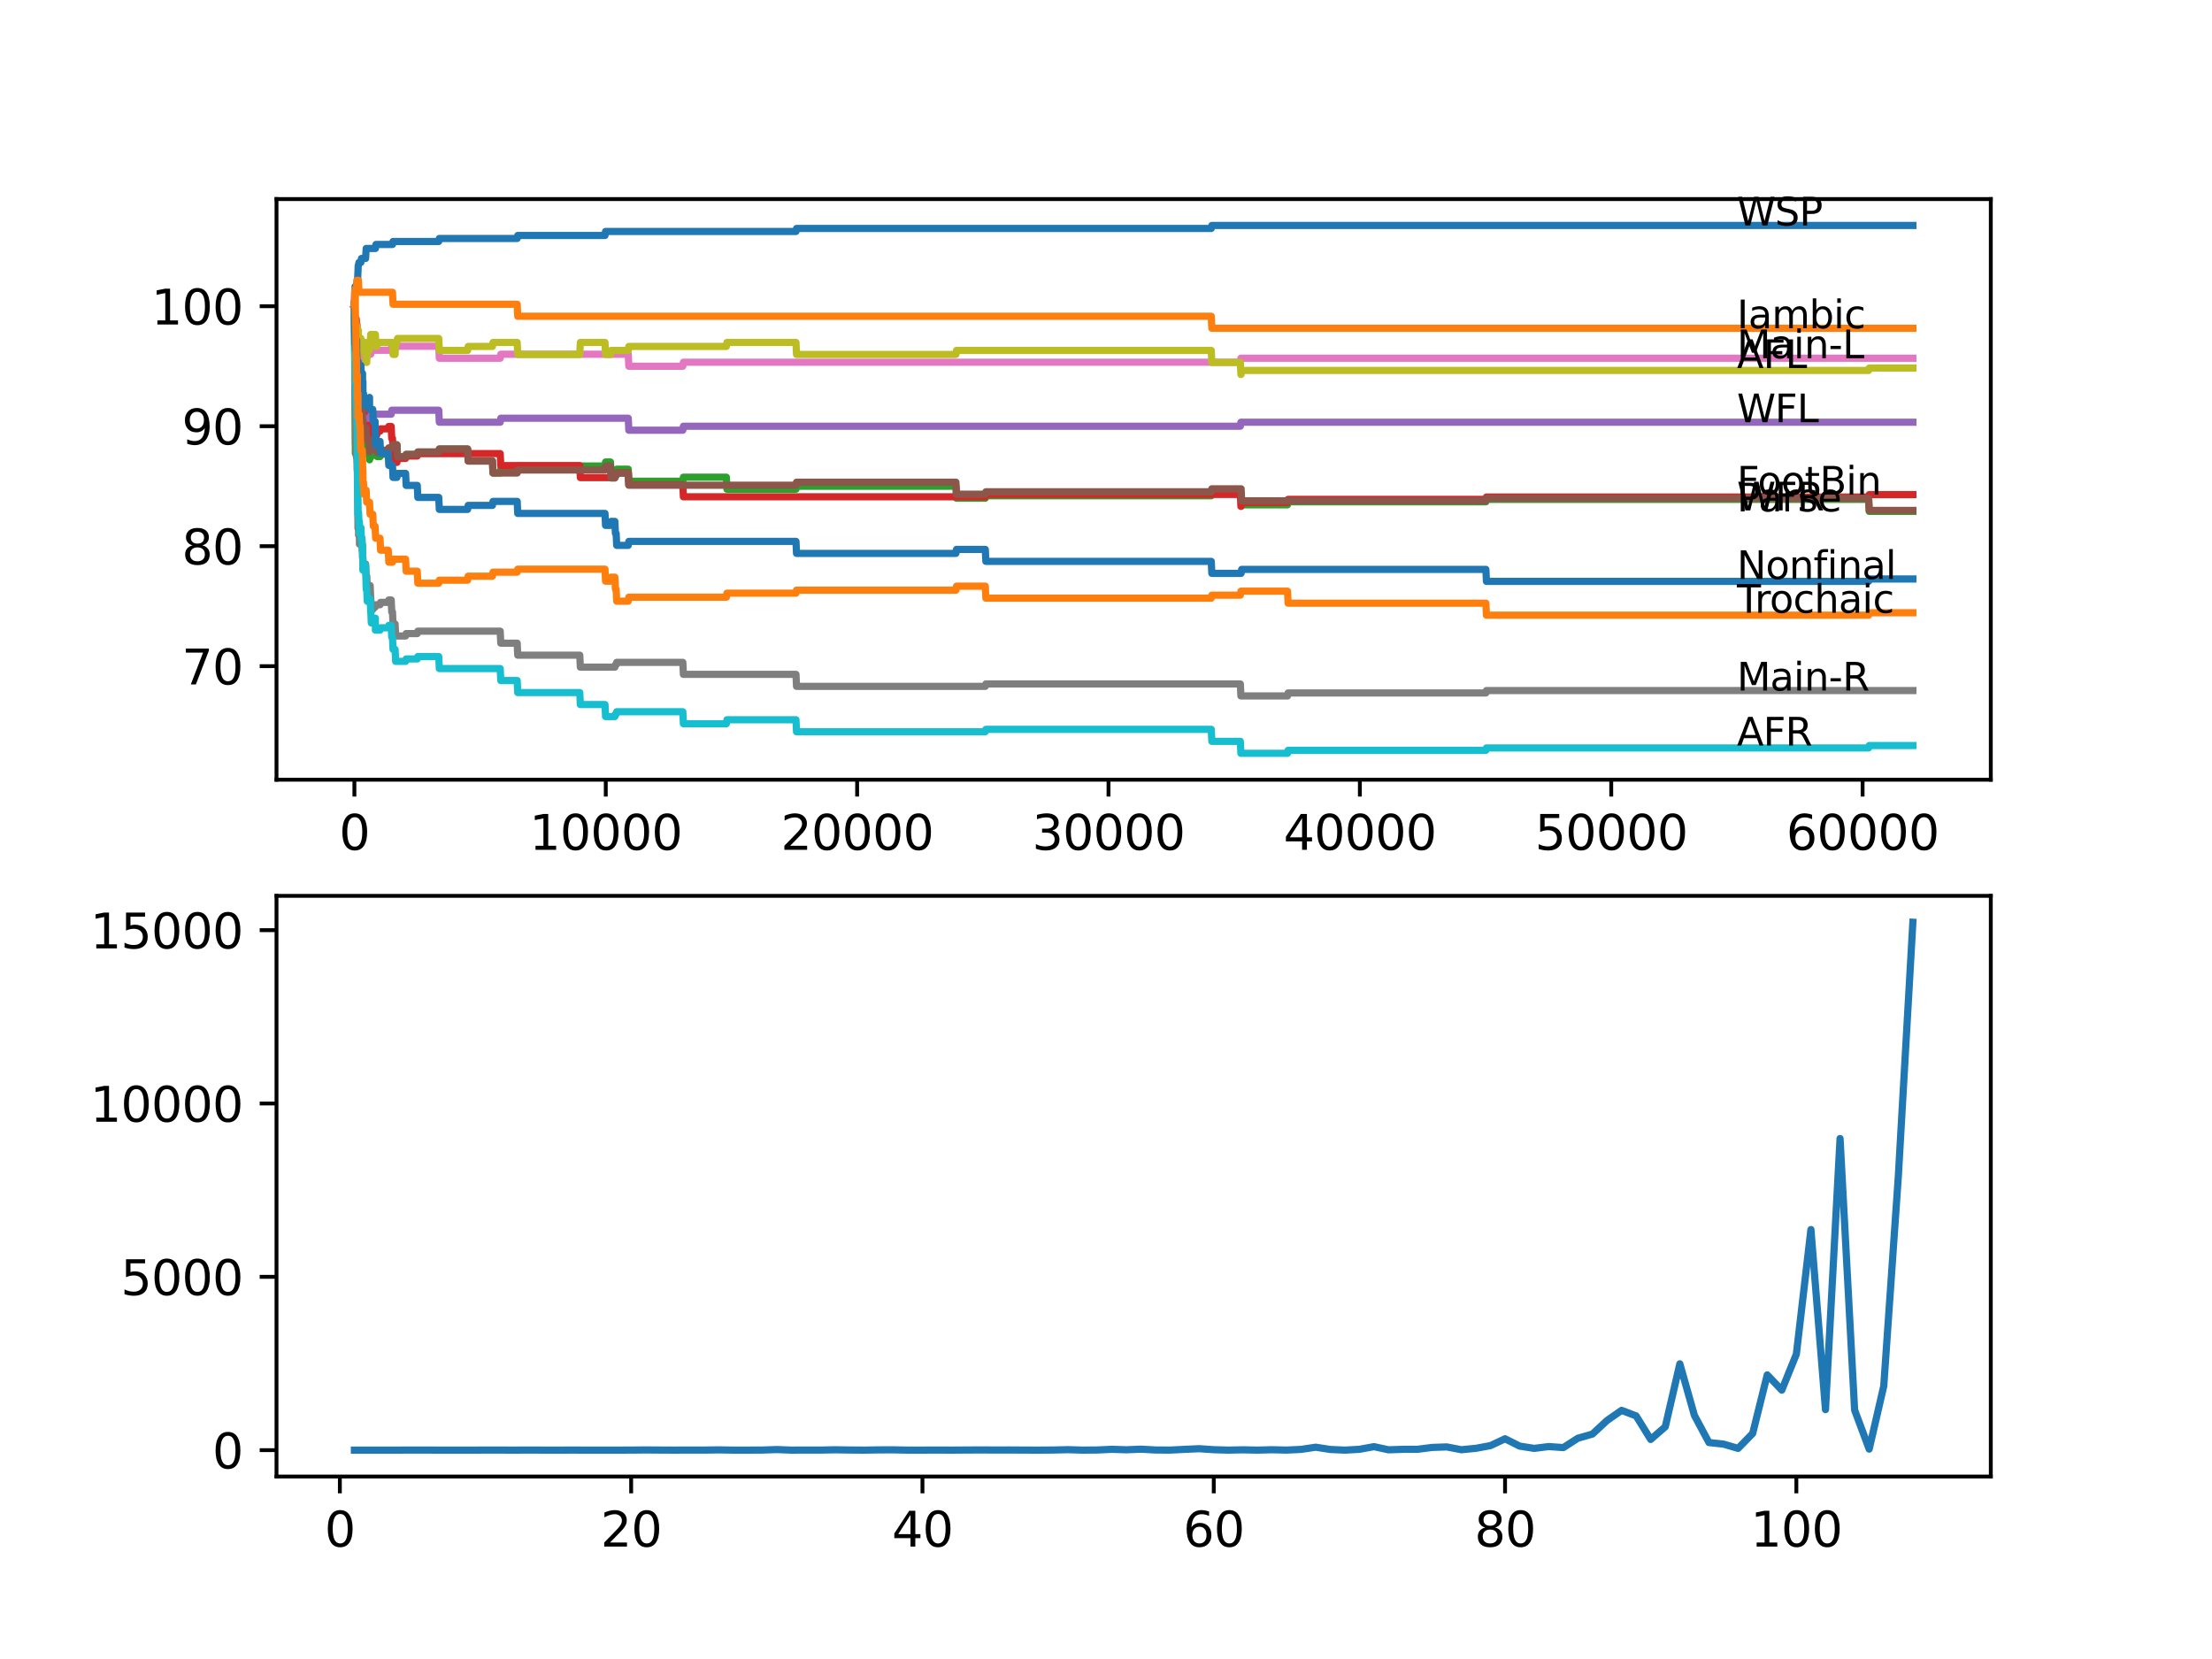 <?xml version="1.0" encoding="utf-8" standalone="no"?>
<!DOCTYPE svg PUBLIC "-//W3C//DTD SVG 1.1//EN"
  "http://www.w3.org/Graphics/SVG/1.1/DTD/svg11.dtd">
<svg xmlns:xlink="http://www.w3.org/1999/xlink" width="460.8pt" height="345.6pt" viewBox="0 0 460.8 345.6" xmlns="http://www.w3.org/2000/svg" version="1.1">
 <defs>
  <style type="text/css">*{stroke-linejoin: round; stroke-linecap: butt}</style>
 </defs>
 <g id="figure_1">
  <g id="patch_1">
   <path d="M 0 345.6 
L 460.8 345.6 
L 460.8 0 
L 0 0 
z
" style="fill: #ffffff"/>
  </g>
  <g id="axes_1">
   <g id="patch_2">
    <path d="M 57.6 162.432 
L 414.72 162.432 
L 414.72 41.472 
L 57.6 41.472 
z
" style="fill: #ffffff"/>
   </g>
   <g id="matplotlib.axis_1">
    <g id="xtick_1">
     <g id="line2d_1">
      <defs>
       <path id="m9aed711791" d="M 0 0 
L 0 3.5 
" style="stroke: #000000; stroke-width: 0.8"/>
      </defs>
      <g>
       <use xlink:href="#m9aed711791" x="73.827" y="162.432" style="stroke: #000000; stroke-width: 0.8"/>
      </g>
     </g>
     <g id="text_1">
      <!-- 0 -->
      <g transform="translate(70.646 177.03)scale(0.1 -0.1)">
       <defs>
        <path id="DejaVuSans-30" d="M 2034 4250 
Q 1547 4250 1301 3770 
Q 1056 3291 1056 2328 
Q 1056 1369 1301 889 
Q 1547 409 2034 409 
Q 2525 409 2770 889 
Q 3016 1369 3016 2328 
Q 3016 3291 2770 3770 
Q 2525 4250 2034 4250 
z
M 2034 4750 
Q 2819 4750 3233 4129 
Q 3647 3509 3647 2328 
Q 3647 1150 3233 529 
Q 2819 -91 2034 -91 
Q 1250 -91 836 529 
Q 422 1150 422 2328 
Q 422 3509 836 4129 
Q 1250 4750 2034 4750 
z
" transform="scale(0.016)"/>
       </defs>
       <use xlink:href="#DejaVuSans-30"/>
      </g>
     </g>
    </g>
    <g id="xtick_2">
     <g id="line2d_2">
      <g>
       <use xlink:href="#m9aed711791" x="126.192" y="162.432" style="stroke: #000000; stroke-width: 0.8"/>
      </g>
     </g>
     <g id="text_2">
      <!-- 10000 -->
      <g transform="translate(110.286 177.03)scale(0.1 -0.1)">
       <defs>
        <path id="DejaVuSans-31" d="M 794 531 
L 1825 531 
L 1825 4091 
L 703 3866 
L 703 4441 
L 1819 4666 
L 2450 4666 
L 2450 531 
L 3481 531 
L 3481 0 
L 794 0 
L 794 531 
z
" transform="scale(0.016)"/>
       </defs>
       <use xlink:href="#DejaVuSans-31"/>
       <use xlink:href="#DejaVuSans-30" x="63.623"/>
       <use xlink:href="#DejaVuSans-30" x="127.246"/>
       <use xlink:href="#DejaVuSans-30" x="190.869"/>
       <use xlink:href="#DejaVuSans-30" x="254.492"/>
      </g>
     </g>
    </g>
    <g id="xtick_3">
     <g id="line2d_3">
      <g>
       <use xlink:href="#m9aed711791" x="178.556" y="162.432" style="stroke: #000000; stroke-width: 0.8"/>
      </g>
     </g>
     <g id="text_3">
      <!-- 20000 -->
      <g transform="translate(162.65 177.03)scale(0.1 -0.1)">
       <defs>
        <path id="DejaVuSans-32" d="M 1228 531 
L 3431 531 
L 3431 0 
L 469 0 
L 469 531 
Q 828 903 1448 1529 
Q 2069 2156 2228 2338 
Q 2531 2678 2651 2914 
Q 2772 3150 2772 3378 
Q 2772 3750 2511 3984 
Q 2250 4219 1831 4219 
Q 1534 4219 1204 4116 
Q 875 4013 500 3803 
L 500 4441 
Q 881 4594 1212 4672 
Q 1544 4750 1819 4750 
Q 2544 4750 2975 4387 
Q 3406 4025 3406 3419 
Q 3406 3131 3298 2873 
Q 3191 2616 2906 2266 
Q 2828 2175 2409 1742 
Q 1991 1309 1228 531 
z
" transform="scale(0.016)"/>
       </defs>
       <use xlink:href="#DejaVuSans-32"/>
       <use xlink:href="#DejaVuSans-30" x="63.623"/>
       <use xlink:href="#DejaVuSans-30" x="127.246"/>
       <use xlink:href="#DejaVuSans-30" x="190.869"/>
       <use xlink:href="#DejaVuSans-30" x="254.492"/>
      </g>
     </g>
    </g>
    <g id="xtick_4">
     <g id="line2d_4">
      <g>
       <use xlink:href="#m9aed711791" x="230.921" y="162.432" style="stroke: #000000; stroke-width: 0.8"/>
      </g>
     </g>
     <g id="text_4">
      <!-- 30000 -->
      <g transform="translate(215.015 177.03)scale(0.1 -0.1)">
       <defs>
        <path id="DejaVuSans-33" d="M 2597 2516 
Q 3050 2419 3304 2112 
Q 3559 1806 3559 1356 
Q 3559 666 3084 287 
Q 2609 -91 1734 -91 
Q 1441 -91 1130 -33 
Q 819 25 488 141 
L 488 750 
Q 750 597 1062 519 
Q 1375 441 1716 441 
Q 2309 441 2620 675 
Q 2931 909 2931 1356 
Q 2931 1769 2642 2001 
Q 2353 2234 1838 2234 
L 1294 2234 
L 1294 2753 
L 1863 2753 
Q 2328 2753 2575 2939 
Q 2822 3125 2822 3475 
Q 2822 3834 2567 4026 
Q 2313 4219 1838 4219 
Q 1578 4219 1281 4162 
Q 984 4106 628 3988 
L 628 4550 
Q 988 4650 1302 4700 
Q 1616 4750 1894 4750 
Q 2613 4750 3031 4423 
Q 3450 4097 3450 3541 
Q 3450 3153 3228 2886 
Q 3006 2619 2597 2516 
z
" transform="scale(0.016)"/>
       </defs>
       <use xlink:href="#DejaVuSans-33"/>
       <use xlink:href="#DejaVuSans-30" x="63.623"/>
       <use xlink:href="#DejaVuSans-30" x="127.246"/>
       <use xlink:href="#DejaVuSans-30" x="190.869"/>
       <use xlink:href="#DejaVuSans-30" x="254.492"/>
      </g>
     </g>
    </g>
    <g id="xtick_5">
     <g id="line2d_5">
      <g>
       <use xlink:href="#m9aed711791" x="283.285" y="162.432" style="stroke: #000000; stroke-width: 0.8"/>
      </g>
     </g>
     <g id="text_5">
      <!-- 40000 -->
      <g transform="translate(267.379 177.03)scale(0.1 -0.1)">
       <defs>
        <path id="DejaVuSans-34" d="M 2419 4116 
L 825 1625 
L 2419 1625 
L 2419 4116 
z
M 2253 4666 
L 3047 4666 
L 3047 1625 
L 3713 1625 
L 3713 1100 
L 3047 1100 
L 3047 0 
L 2419 0 
L 2419 1100 
L 313 1100 
L 313 1709 
L 2253 4666 
z
" transform="scale(0.016)"/>
       </defs>
       <use xlink:href="#DejaVuSans-34"/>
       <use xlink:href="#DejaVuSans-30" x="63.623"/>
       <use xlink:href="#DejaVuSans-30" x="127.246"/>
       <use xlink:href="#DejaVuSans-30" x="190.869"/>
       <use xlink:href="#DejaVuSans-30" x="254.492"/>
      </g>
     </g>
    </g>
    <g id="xtick_6">
     <g id="line2d_6">
      <g>
       <use xlink:href="#m9aed711791" x="335.65" y="162.432" style="stroke: #000000; stroke-width: 0.8"/>
      </g>
     </g>
     <g id="text_6">
      <!-- 50000 -->
      <g transform="translate(319.744 177.03)scale(0.1 -0.1)">
       <defs>
        <path id="DejaVuSans-35" d="M 691 4666 
L 3169 4666 
L 3169 4134 
L 1269 4134 
L 1269 2991 
Q 1406 3038 1543 3061 
Q 1681 3084 1819 3084 
Q 2600 3084 3056 2656 
Q 3513 2228 3513 1497 
Q 3513 744 3044 326 
Q 2575 -91 1722 -91 
Q 1428 -91 1123 -41 
Q 819 9 494 109 
L 494 744 
Q 775 591 1075 516 
Q 1375 441 1709 441 
Q 2250 441 2565 725 
Q 2881 1009 2881 1497 
Q 2881 1984 2565 2268 
Q 2250 2553 1709 2553 
Q 1456 2553 1204 2497 
Q 953 2441 691 2322 
L 691 4666 
z
" transform="scale(0.016)"/>
       </defs>
       <use xlink:href="#DejaVuSans-35"/>
       <use xlink:href="#DejaVuSans-30" x="63.623"/>
       <use xlink:href="#DejaVuSans-30" x="127.246"/>
       <use xlink:href="#DejaVuSans-30" x="190.869"/>
       <use xlink:href="#DejaVuSans-30" x="254.492"/>
      </g>
     </g>
    </g>
    <g id="xtick_7">
     <g id="line2d_7">
      <g>
       <use xlink:href="#m9aed711791" x="388.014" y="162.432" style="stroke: #000000; stroke-width: 0.8"/>
      </g>
     </g>
     <g id="text_7">
      <!-- 60000 -->
      <g transform="translate(372.108 177.03)scale(0.1 -0.1)">
       <defs>
        <path id="DejaVuSans-36" d="M 2113 2584 
Q 1688 2584 1439 2293 
Q 1191 2003 1191 1497 
Q 1191 994 1439 701 
Q 1688 409 2113 409 
Q 2538 409 2786 701 
Q 3034 994 3034 1497 
Q 3034 2003 2786 2293 
Q 2538 2584 2113 2584 
z
M 3366 4563 
L 3366 3988 
Q 3128 4100 2886 4159 
Q 2644 4219 2406 4219 
Q 1781 4219 1451 3797 
Q 1122 3375 1075 2522 
Q 1259 2794 1537 2939 
Q 1816 3084 2150 3084 
Q 2853 3084 3261 2657 
Q 3669 2231 3669 1497 
Q 3669 778 3244 343 
Q 2819 -91 2113 -91 
Q 1303 -91 875 529 
Q 447 1150 447 2328 
Q 447 3434 972 4092 
Q 1497 4750 2381 4750 
Q 2619 4750 2861 4703 
Q 3103 4656 3366 4563 
z
" transform="scale(0.016)"/>
       </defs>
       <use xlink:href="#DejaVuSans-36"/>
       <use xlink:href="#DejaVuSans-30" x="63.623"/>
       <use xlink:href="#DejaVuSans-30" x="127.246"/>
       <use xlink:href="#DejaVuSans-30" x="190.869"/>
       <use xlink:href="#DejaVuSans-30" x="254.492"/>
      </g>
     </g>
    </g>
   </g>
   <g id="matplotlib.axis_2">
    <g id="ytick_1">
     <g id="line2d_8">
      <defs>
       <path id="ma378603f94" d="M 0 0 
L -3.5 0 
" style="stroke: #000000; stroke-width: 0.8"/>
      </defs>
      <g>
       <use xlink:href="#ma378603f94" x="57.6" y="138.773" style="stroke: #000000; stroke-width: 0.8"/>
      </g>
     </g>
     <g id="text_8">
      <!-- 70 -->
      <g transform="translate(37.875 142.572)scale(0.1 -0.1)">
       <defs>
        <path id="DejaVuSans-37" d="M 525 4666 
L 3525 4666 
L 3525 4397 
L 1831 0 
L 1172 0 
L 2766 4134 
L 525 4134 
L 525 4666 
z
" transform="scale(0.016)"/>
       </defs>
       <use xlink:href="#DejaVuSans-37"/>
       <use xlink:href="#DejaVuSans-30" x="63.623"/>
      </g>
     </g>
    </g>
    <g id="ytick_2">
     <g id="line2d_9">
      <g>
       <use xlink:href="#ma378603f94" x="57.6" y="113.781" style="stroke: #000000; stroke-width: 0.8"/>
      </g>
     </g>
     <g id="text_9">
      <!-- 80 -->
      <g transform="translate(37.875 117.581)scale(0.1 -0.1)">
       <defs>
        <path id="DejaVuSans-38" d="M 2034 2216 
Q 1584 2216 1326 1975 
Q 1069 1734 1069 1313 
Q 1069 891 1326 650 
Q 1584 409 2034 409 
Q 2484 409 2743 651 
Q 3003 894 3003 1313 
Q 3003 1734 2745 1975 
Q 2488 2216 2034 2216 
z
M 1403 2484 
Q 997 2584 770 2862 
Q 544 3141 544 3541 
Q 544 4100 942 4425 
Q 1341 4750 2034 4750 
Q 2731 4750 3128 4425 
Q 3525 4100 3525 3541 
Q 3525 3141 3298 2862 
Q 3072 2584 2669 2484 
Q 3125 2378 3379 2068 
Q 3634 1759 3634 1313 
Q 3634 634 3220 271 
Q 2806 -91 2034 -91 
Q 1263 -91 848 271 
Q 434 634 434 1313 
Q 434 1759 690 2068 
Q 947 2378 1403 2484 
z
M 1172 3481 
Q 1172 3119 1398 2916 
Q 1625 2713 2034 2713 
Q 2441 2713 2670 2916 
Q 2900 3119 2900 3481 
Q 2900 3844 2670 4047 
Q 2441 4250 2034 4250 
Q 1625 4250 1398 4047 
Q 1172 3844 1172 3481 
z
" transform="scale(0.016)"/>
       </defs>
       <use xlink:href="#DejaVuSans-38"/>
       <use xlink:href="#DejaVuSans-30" x="63.623"/>
      </g>
     </g>
    </g>
    <g id="ytick_3">
     <g id="line2d_10">
      <g>
       <use xlink:href="#ma378603f94" x="57.6" y="88.79" style="stroke: #000000; stroke-width: 0.8"/>
      </g>
     </g>
     <g id="text_10">
      <!-- 90 -->
      <g transform="translate(37.875 92.589)scale(0.1 -0.1)">
       <defs>
        <path id="DejaVuSans-39" d="M 703 97 
L 703 672 
Q 941 559 1184 500 
Q 1428 441 1663 441 
Q 2288 441 2617 861 
Q 2947 1281 2994 2138 
Q 2813 1869 2534 1725 
Q 2256 1581 1919 1581 
Q 1219 1581 811 2004 
Q 403 2428 403 3163 
Q 403 3881 828 4315 
Q 1253 4750 1959 4750 
Q 2769 4750 3195 4129 
Q 3622 3509 3622 2328 
Q 3622 1225 3098 567 
Q 2575 -91 1691 -91 
Q 1453 -91 1209 -44 
Q 966 3 703 97 
z
M 1959 2075 
Q 2384 2075 2632 2365 
Q 2881 2656 2881 3163 
Q 2881 3666 2632 3958 
Q 2384 4250 1959 4250 
Q 1534 4250 1286 3958 
Q 1038 3666 1038 3163 
Q 1038 2656 1286 2365 
Q 1534 2075 1959 2075 
z
" transform="scale(0.016)"/>
       </defs>
       <use xlink:href="#DejaVuSans-39"/>
       <use xlink:href="#DejaVuSans-30" x="63.623"/>
      </g>
     </g>
    </g>
    <g id="ytick_4">
     <g id="line2d_11">
      <g>
       <use xlink:href="#ma378603f94" x="57.6" y="63.798" style="stroke: #000000; stroke-width: 0.8"/>
      </g>
     </g>
     <g id="text_11">
      <!-- 100 -->
      <g transform="translate(31.512 67.597)scale(0.1 -0.1)">
       <use xlink:href="#DejaVuSans-31"/>
       <use xlink:href="#DejaVuSans-30" x="63.623"/>
       <use xlink:href="#DejaVuSans-30" x="127.246"/>
      </g>
     </g>
    </g>
   </g>
   <g id="line2d_12">
    <path d="M 73.833 63.381 
L 73.843 63.381 
L 73.974 59.674 
L 74.304 59.674 
L 74.424 58.216 
L 74.503 58.216 
L 74.623 55.301 
L 74.665 55.301 
L 74.781 54.676 
L 75.178 54.676 
L 75.294 53.843 
L 76.163 53.843 
L 76.283 51.76 
L 78.2 51.76 
L 78.315 50.927 
L 81.761 50.927 
L 81.876 50.302 
L 91.401 50.302 
L 91.516 49.678 
L 107.739 49.678 
L 107.854 49.053 
L 126.03 49.053 
L 126.145 48.22 
L 165.816 48.22 
L 165.931 47.595 
L 252.328 47.595 
L 252.443 46.97 
L 398.487 46.97 
L 398.487 46.97 
" clip-path="url(#pb0b7dfc555)" style="fill: none; stroke: #1f77b4; stroke-width: 1.5; stroke-linecap: square"/>
   </g>
   <g id="line2d_13">
    <path d="M 73.833 63.798 
L 73.875 63.798 
L 73.901 68.796 
L 73.974 61.715 
L 73.979 61.715 
L 74.095 60.882 
L 74.246 60.882 
L 74.362 58.383 
L 74.665 58.383 
L 74.781 60.882 
L 81.761 60.882 
L 81.876 63.381 
L 107.739 63.381 
L 107.854 65.881 
L 252.328 65.881 
L 252.443 68.38 
L 398.487 68.38 
L 398.487 68.38 
" clip-path="url(#pb0b7dfc555)" style="fill: none; stroke: #ff7f0e; stroke-width: 1.5; stroke-linecap: square"/>
   </g>
   <g id="line2d_14">
    <path d="M 73.833 63.381 
L 74 92.58 
L 74.011 92.58 
L 74.026 91.955 
L 74.032 94.454 
L 74.121 92.705 
L 74.126 92.705 
L 74.215 91.872 
L 74.22 94.371 
L 74.225 94.371 
L 74.304 94.371 
L 74.33 92.913 
L 74.335 95.412 
L 74.403 95.412 
L 74.419 95.412 
L 74.424 97.912 
L 74.508 92.705 
L 74.524 92.705 
L 74.561 92.705 
L 74.66 91.664 
L 74.665 94.163 
L 74.77 92.705 
L 74.817 92.705 
L 74.938 91.247 
L 75.021 91.247 
L 75.058 89.998 
L 75.063 92.497 
L 75.121 92.497 
L 75.178 92.497 
L 75.294 91.664 
L 75.398 91.664 
L 75.472 90.206 
L 75.477 92.705 
L 75.498 92.705 
L 75.524 92.705 
L 75.592 91.372 
L 75.597 93.871 
L 75.624 93.372 
L 75.718 93.372 
L 75.833 92.872 
L 76.163 92.872 
L 76.268 92.039 
L 76.273 94.538 
L 76.378 93.288 
L 76.927 93.288 
L 76.98 95.787 
L 77.043 95.288 
L 77.236 95.288 
L 77.352 94.454 
L 77.65 94.454 
L 77.765 93.955 
L 78.137 93.955 
L 78.258 92.622 
L 78.477 92.622 
L 78.593 95.121 
L 79.163 95.121 
L 79.279 94.621 
L 80.881 94.621 
L 80.996 94.121 
L 81.494 94.121 
L 81.609 93.288 
L 81.761 93.288 
L 81.876 92.663 
L 82.693 92.663 
L 82.808 95.163 
L 84.494 95.163 
L 84.609 94.663 
L 86.924 94.663 
L 87.039 94.163 
L 91.401 94.163 
L 91.516 93.538 
L 97.412 93.538 
L 97.528 96.037 
L 102.586 96.037 
L 102.701 98.536 
L 104.204 98.536 
L 104.319 97.703 
L 107.739 97.703 
L 107.854 97.079 
L 126.03 97.079 
L 126.145 96.246 
L 127.176 96.246 
L 127.292 98.745 
L 128.088 98.745 
L 128.203 98.245 
L 128.355 98.245 
L 128.47 97.745 
L 130.879 97.745 
L 130.994 100.244 
L 142.247 100.244 
L 142.362 99.411 
L 151.316 99.411 
L 151.432 101.91 
L 165.816 101.91 
L 165.931 101.286 
L 199.136 101.286 
L 199.251 103.785 
L 205.257 103.785 
L 205.372 103.285 
L 252.328 103.285 
L 252.443 102.66 
L 258.543 102.66 
L 258.658 105.159 
L 268.215 105.159 
L 268.33 104.534 
L 309.536 104.534 
L 309.651 104.035 
L 389.276 104.035 
L 389.392 106.534 
L 398.487 106.534 
L 398.487 106.534 
" clip-path="url(#pb0b7dfc555)" style="fill: none; stroke: #2ca02c; stroke-width: 1.5; stroke-linecap: square"/>
   </g>
   <g id="line2d_15">
    <path d="M 73.833 63.798 
L 73.896 63.715 
L 73.948 67.88 
L 73.953 67.88 
L 73.979 66.547 
L 73.985 69.046 
L 74.068 67.089 
L 74.105 67.089 
L 74.22 66.464 
L 74.236 68.963 
L 74.33 68.463 
L 74.372 67.63 
L 74.377 70.129 
L 74.424 69.504 
L 74.472 77.002 
L 74.545 76.377 
L 74.55 76.377 
L 74.587 80.751 
L 74.665 79.501 
L 74.692 79.501 
L 74.807 82 
L 74.817 82 
L 74.875 81.375 
L 74.88 83.875 
L 74.911 83.875 
L 75.021 83.875 
L 75.147 81.792 
L 75.398 81.792 
L 75.466 84.291 
L 75.508 82.833 
L 75.524 82.833 
L 75.529 82.333 
L 75.535 84.833 
L 75.592 84.833 
L 75.603 87.332 
L 75.707 86.832 
L 75.718 86.832 
L 75.833 86.332 
L 76.268 86.332 
L 76.383 85.499 
L 76.399 85.499 
L 76.514 87.998 
L 76.927 87.998 
L 77.043 86.665 
L 77.106 86.665 
L 77.221 89.165 
L 77.236 89.165 
L 77.352 91.664 
L 77.65 91.664 
L 77.765 91.164 
L 78.137 91.164 
L 78.252 90.664 
L 78.477 90.664 
L 78.593 89.831 
L 79.163 89.831 
L 79.279 89.331 
L 80.881 89.331 
L 80.996 88.831 
L 81.494 88.831 
L 81.609 91.331 
L 81.761 91.331 
L 81.876 93.83 
L 82.305 93.83 
L 82.421 96.329 
L 82.693 96.329 
L 82.808 95.496 
L 84.494 95.496 
L 84.609 94.996 
L 86.924 94.996 
L 87.039 94.496 
L 104.204 94.496 
L 104.319 96.995 
L 120.777 96.995 
L 120.893 99.494 
L 128.088 99.494 
L 128.203 98.995 
L 128.355 98.995 
L 128.47 98.495 
L 130.879 98.495 
L 130.994 100.994 
L 142.247 100.994 
L 142.362 103.493 
L 205.257 103.493 
L 205.372 102.993 
L 258.386 102.993 
L 258.501 105.492 
L 258.543 105.492 
L 258.658 104.659 
L 268.215 104.659 
L 268.33 104.035 
L 309.536 104.035 
L 309.651 103.535 
L 389.276 103.535 
L 389.392 103.035 
L 398.487 103.035 
L 398.487 103.035 
" clip-path="url(#pb0b7dfc555)" style="fill: none; stroke: #d62728; stroke-width: 1.5; stroke-linecap: square"/>
   </g>
   <g id="line2d_16">
    <path d="M 73.833 63.381 
L 73.875 63.381 
L 74.021 82.542 
L 74.026 82.542 
L 74.1 85.041 
L 74.136 83.791 
L 74.304 83.791 
L 74.424 88.79 
L 74.524 85.457 
L 74.54 87.957 
L 74.665 87.957 
L 74.692 90.456 
L 74.775 89.623 
L 74.875 89.623 
L 74.99 88.79 
L 75.398 88.79 
L 75.514 87.957 
L 75.529 87.957 
L 75.645 87.124 
L 77.236 87.124 
L 77.352 86.291 
L 81.494 86.291 
L 81.609 85.457 
L 91.401 85.457 
L 91.516 87.957 
L 104.204 87.957 
L 104.319 87.124 
L 130.879 87.124 
L 130.994 89.623 
L 142.247 89.623 
L 142.362 88.79 
L 258.386 88.79 
L 258.501 87.957 
L 398.487 87.957 
L 398.487 87.957 
" clip-path="url(#pb0b7dfc555)" style="fill: none; stroke: #9467bd; stroke-width: 1.5; stroke-linecap: square"/>
   </g>
   <g id="line2d_17">
    <path d="M 73.833 66.297 
L 73.843 66.297 
L 73.864 64.839 
L 73.869 67.338 
L 73.932 66.839 
L 74.058 73.836 
L 74.11 73.336 
L 74.115 75.836 
L 74.147 75.836 
L 74.215 75.836 
L 74.304 80.834 
L 74.33 79.376 
L 74.419 79.376 
L 74.534 81.875 
L 74.587 81.875 
L 74.66 81.459 
L 74.665 83.958 
L 74.671 83.958 
L 75.058 83.958 
L 75.173 86.457 
L 75.178 86.457 
L 75.294 85.624 
L 75.472 85.624 
L 75.524 88.123 
L 75.587 87.623 
L 75.592 87.623 
L 75.603 90.123 
L 75.707 89.623 
L 75.718 89.623 
L 75.833 89.123 
L 76.268 89.123 
L 76.383 91.622 
L 76.927 91.622 
L 76.98 94.121 
L 77.043 93.621 
L 77.65 93.621 
L 77.765 93.122 
L 78.137 93.122 
L 78.258 91.789 
L 78.477 91.789 
L 78.593 94.288 
L 79.163 94.288 
L 79.279 93.788 
L 80.881 93.788 
L 80.996 93.288 
L 81.761 93.288 
L 81.876 92.663 
L 82.693 92.663 
L 82.808 95.163 
L 84.494 95.163 
L 84.609 94.663 
L 86.924 94.663 
L 87.039 94.163 
L 91.401 94.163 
L 91.516 93.538 
L 97.412 93.538 
L 97.528 96.037 
L 102.586 96.037 
L 102.701 98.536 
L 107.739 98.536 
L 107.854 97.912 
L 126.03 97.912 
L 126.145 97.079 
L 127.176 97.079 
L 127.292 99.578 
L 128.088 99.578 
L 128.203 99.078 
L 128.355 99.078 
L 128.47 98.578 
L 130.879 98.578 
L 130.994 101.077 
L 165.816 101.077 
L 165.931 100.452 
L 199.136 100.452 
L 199.251 102.952 
L 205.257 102.952 
L 205.372 102.452 
L 252.328 102.452 
L 252.443 101.827 
L 258.543 101.827 
L 258.658 104.326 
L 309.536 104.326 
L 309.651 103.826 
L 389.276 103.826 
L 389.392 106.326 
L 398.487 106.326 
L 398.487 106.326 
" clip-path="url(#pb0b7dfc555)" style="fill: none; stroke: #8c564b; stroke-width: 1.5; stroke-linecap: square"/>
   </g>
   <g id="line2d_18">
    <path d="M 73.833 63.381 
L 73.838 63.381 
L 73.875 60.882 
L 73.922 70.879 
L 73.932 70.879 
L 73.937 70.879 
L 73.943 70.046 
L 73.964 77.543 
L 74.021 75.044 
L 74.026 75.044 
L 74.032 77.543 
L 74.115 71.295 
L 74.126 71.295 
L 74.241 70.462 
L 74.304 70.462 
L 74.424 75.461 
L 74.524 72.129 
L 74.54 74.628 
L 74.665 74.628 
L 74.692 77.127 
L 74.775 76.294 
L 74.875 76.294 
L 74.99 75.461 
L 75.398 75.461 
L 75.514 74.628 
L 75.529 74.628 
L 75.645 73.795 
L 77.236 73.795 
L 77.352 72.962 
L 81.494 72.962 
L 81.609 72.129 
L 91.401 72.129 
L 91.516 74.628 
L 104.204 74.628 
L 104.319 73.795 
L 130.879 73.795 
L 130.994 76.294 
L 142.247 76.294 
L 142.362 75.461 
L 258.386 75.461 
L 258.501 74.628 
L 398.487 74.628 
L 398.487 74.628 
" clip-path="url(#pb0b7dfc555)" style="fill: none; stroke: #e377c2; stroke-width: 1.5; stroke-linecap: square"/>
   </g>
   <g id="line2d_19">
    <path d="M 73.833 66.297 
L 73.943 77.044 
L 73.958 76.044 
L 73.964 75.211 
L 73.985 82.708 
L 74.032 81.251 
L 74.163 92.622 
L 74.22 92.622 
L 74.236 95.121 
L 74.33 94.621 
L 74.372 93.788 
L 74.377 96.287 
L 74.424 96.287 
L 74.555 108.158 
L 74.561 108.158 
L 74.566 107.533 
L 74.571 110.033 
L 74.655 109.616 
L 74.665 109.616 
L 74.692 108.991 
L 74.697 111.491 
L 74.76 111.491 
L 74.817 111.491 
L 74.875 110.866 
L 74.88 113.365 
L 74.911 113.365 
L 75.021 113.365 
L 75.142 112.115 
L 75.398 112.115 
L 75.466 114.614 
L 75.508 113.99 
L 75.524 113.99 
L 75.529 113.49 
L 75.535 115.989 
L 75.592 115.989 
L 75.603 118.488 
L 75.707 117.988 
L 75.718 117.988 
L 75.833 117.489 
L 76.163 117.489 
L 76.278 119.988 
L 76.399 119.988 
L 76.514 122.487 
L 76.98 122.487 
L 77.095 121.987 
L 77.106 121.987 
L 77.221 124.486 
L 77.236 124.486 
L 77.352 126.985 
L 77.65 126.985 
L 77.765 126.486 
L 78.137 126.486 
L 78.252 125.986 
L 79.163 125.986 
L 79.279 125.486 
L 80.881 125.486 
L 80.996 124.986 
L 81.494 124.986 
L 81.609 127.485 
L 81.761 127.485 
L 81.876 129.984 
L 82.305 129.984 
L 82.421 132.484 
L 84.494 132.484 
L 84.609 131.984 
L 86.924 131.984 
L 87.039 131.484 
L 104.204 131.484 
L 104.319 133.983 
L 107.739 133.983 
L 107.854 136.482 
L 120.777 136.482 
L 120.893 138.981 
L 128.088 138.981 
L 128.203 138.482 
L 128.355 138.482 
L 128.47 137.982 
L 142.247 137.982 
L 142.362 140.481 
L 165.816 140.481 
L 165.931 142.98 
L 205.257 142.98 
L 205.372 142.48 
L 258.386 142.48 
L 258.501 144.979 
L 268.215 144.979 
L 268.33 144.355 
L 309.536 144.355 
L 309.651 143.855 
L 398.487 143.855 
L 398.487 143.855 
" clip-path="url(#pb0b7dfc555)" style="fill: none; stroke: #7f7f7f; stroke-width: 1.5; stroke-linecap: square"/>
   </g>
   <g id="line2d_20">
    <path d="M 73.833 63.798 
L 73.843 63.798 
L 73.953 75.044 
L 73.974 74.544 
L 73.979 74.544 
L 74.095 73.711 
L 74.1 73.711 
L 74.257 67.797 
L 74.304 67.797 
L 74.372 72.795 
L 74.419 70.296 
L 74.503 69.671 
L 74.508 72.17 
L 74.513 72.17 
L 74.524 72.17 
L 74.55 74.669 
L 74.571 69.671 
L 74.629 69.671 
L 74.66 69.671 
L 74.665 68.838 
L 74.671 71.337 
L 74.76 71.337 
L 75.058 71.337 
L 75.173 70.504 
L 75.178 70.504 
L 75.294 73.003 
L 75.472 73.003 
L 75.587 72.17 
L 75.592 72.17 
L 75.707 71.337 
L 76.163 71.337 
L 76.278 75.502 
L 76.399 75.502 
L 76.514 73.003 
L 76.927 73.003 
L 77.043 72.17 
L 77.106 72.17 
L 77.221 69.671 
L 78.2 69.671 
L 78.315 72.17 
L 78.477 72.17 
L 78.593 71.337 
L 81.761 71.337 
L 81.876 73.836 
L 82.305 73.836 
L 82.421 71.337 
L 82.693 71.337 
L 82.808 70.504 
L 91.401 70.504 
L 91.516 73.003 
L 97.412 73.003 
L 97.528 72.17 
L 102.586 72.17 
L 102.701 71.337 
L 107.739 71.337 
L 107.854 73.836 
L 120.777 73.836 
L 120.893 71.337 
L 126.03 71.337 
L 126.145 73.836 
L 127.176 73.836 
L 127.292 73.003 
L 130.879 73.003 
L 130.994 72.17 
L 151.316 72.17 
L 151.432 71.337 
L 165.816 71.337 
L 165.931 73.836 
L 199.136 73.836 
L 199.251 73.003 
L 252.328 73.003 
L 252.443 75.502 
L 258.386 75.502 
L 258.501 78.002 
L 258.543 78.002 
L 258.658 77.169 
L 389.276 77.169 
L 389.392 76.669 
L 398.487 76.669 
L 398.487 76.669 
" clip-path="url(#pb0b7dfc555)" style="fill: none; stroke: #bcbd22; stroke-width: 1.5; stroke-linecap: square"/>
   </g>
   <g id="line2d_21">
    <path d="M 73.833 66.297 
L 73.943 74.211 
L 73.953 73.711 
L 73.964 72.378 
L 73.985 79.876 
L 73.995 79.876 
L 74.011 79.876 
L 74.1 77.918 
L 74.105 80.417 
L 74.11 79.793 
L 74.231 84.791 
L 74.236 84.791 
L 74.304 84.291 
L 74.309 86.79 
L 74.325 86.79 
L 74.33 86.79 
L 74.372 85.957 
L 74.377 88.456 
L 74.424 88.456 
L 74.571 107.2 
L 74.587 107.2 
L 74.692 106.784 
L 74.807 109.283 
L 74.817 109.283 
L 74.875 108.658 
L 74.88 111.157 
L 74.911 111.157 
L 75.021 111.157 
L 75.142 109.908 
L 75.178 109.908 
L 75.294 112.407 
L 75.398 112.407 
L 75.466 114.906 
L 75.508 114.281 
L 75.524 114.281 
L 75.529 113.781 
L 75.535 116.281 
L 75.592 116.281 
L 75.603 118.78 
L 75.707 118.28 
L 75.718 118.28 
L 75.833 117.78 
L 76.163 117.78 
L 76.283 122.778 
L 76.399 122.778 
L 76.514 125.278 
L 76.98 125.278 
L 77.095 124.778 
L 77.106 124.778 
L 77.221 127.277 
L 77.236 127.277 
L 77.352 129.776 
L 77.65 129.776 
L 77.765 129.276 
L 78.137 129.276 
L 78.2 128.776 
L 78.205 131.276 
L 78.226 131.276 
L 79.163 131.276 
L 79.279 130.776 
L 80.881 130.776 
L 80.996 130.276 
L 81.494 130.276 
L 81.609 132.775 
L 81.761 132.775 
L 81.876 135.274 
L 82.305 135.274 
L 82.421 137.773 
L 84.494 137.773 
L 84.609 137.274 
L 86.924 137.274 
L 87.039 136.774 
L 91.401 136.774 
L 91.516 139.273 
L 104.204 139.273 
L 104.319 141.772 
L 107.739 141.772 
L 107.854 144.271 
L 120.777 144.271 
L 120.893 146.771 
L 126.03 146.771 
L 126.145 149.27 
L 128.088 149.27 
L 128.203 148.77 
L 128.355 148.77 
L 128.47 148.27 
L 142.247 148.27 
L 142.362 150.769 
L 151.316 150.769 
L 151.432 149.936 
L 165.816 149.936 
L 165.931 152.435 
L 205.257 152.435 
L 205.372 151.935 
L 252.328 151.935 
L 252.443 154.435 
L 258.386 154.435 
L 258.501 156.934 
L 268.215 156.934 
L 268.33 156.309 
L 309.536 156.309 
L 309.651 155.809 
L 389.276 155.809 
L 389.392 155.309 
L 398.487 155.309 
L 398.487 155.309 
" clip-path="url(#pb0b7dfc555)" style="fill: none; stroke: #17becf; stroke-width: 1.5; stroke-linecap: square"/>
   </g>
   <g id="line2d_22">
    <path d="M 73.833 63.381 
L 73.843 63.381 
L 73.953 71.712 
L 73.969 71.212 
L 73.979 71.212 
L 74.058 70.379 
L 74.063 72.878 
L 74.079 72.878 
L 74.11 72.878 
L 74.231 71.42 
L 74.236 71.42 
L 74.304 70.921 
L 74.309 73.42 
L 74.325 73.42 
L 74.419 75.919 
L 74.435 75.294 
L 74.587 75.294 
L 74.66 77.793 
L 74.697 76.96 
L 75.058 76.96 
L 75.173 76.127 
L 75.178 76.127 
L 75.294 78.626 
L 75.472 78.626 
L 75.524 77.793 
L 75.529 80.292 
L 75.571 80.292 
L 75.592 80.292 
L 75.603 79.459 
L 75.608 81.959 
L 75.692 81.959 
L 75.718 81.959 
L 75.833 84.458 
L 76.268 84.458 
L 76.383 83.625 
L 76.927 83.625 
L 76.98 82.792 
L 76.985 85.291 
L 77.027 85.291 
L 77.65 85.291 
L 77.765 87.79 
L 78.137 87.79 
L 78.258 92.788 
L 78.477 92.788 
L 78.593 91.955 
L 79.163 91.955 
L 79.279 94.454 
L 80.881 94.454 
L 80.996 96.954 
L 81.761 96.954 
L 81.876 99.453 
L 82.693 99.453 
L 82.808 98.62 
L 84.494 98.62 
L 84.609 101.119 
L 86.924 101.119 
L 87.039 103.618 
L 91.401 103.618 
L 91.516 106.117 
L 97.412 106.117 
L 97.528 105.284 
L 102.586 105.284 
L 102.701 104.451 
L 107.739 104.451 
L 107.854 106.95 
L 126.03 106.95 
L 126.145 109.45 
L 127.176 109.45 
L 127.292 108.616 
L 128.088 108.616 
L 128.203 111.116 
L 128.355 111.116 
L 128.47 113.615 
L 130.879 113.615 
L 130.994 112.782 
L 165.816 112.782 
L 165.931 115.281 
L 199.136 115.281 
L 199.251 114.448 
L 205.257 114.448 
L 205.372 116.947 
L 252.328 116.947 
L 252.443 119.446 
L 258.543 119.446 
L 258.658 118.613 
L 309.536 118.613 
L 309.651 121.112 
L 389.276 121.112 
L 389.392 120.612 
L 398.487 120.612 
L 398.487 120.612 
" clip-path="url(#pb0b7dfc555)" style="fill: none; stroke: #1f77b4; stroke-width: 1.5; stroke-linecap: square"/>
   </g>
   <g id="line2d_23">
    <path d="M 73.833 63.381 
L 73.943 60.257 
L 74.068 67.755 
L 74.1 67.755 
L 74.215 75.252 
L 74.22 74.419 
L 74.236 74.419 
L 74.304 79.418 
L 74.351 78.793 
L 74.419 78.793 
L 74.451 78.168 
L 74.477 83.167 
L 74.493 83.167 
L 74.524 83.167 
L 74.561 81.917 
L 74.592 86.915 
L 74.618 86.915 
L 74.665 86.915 
L 74.781 86.291 
L 74.817 86.291 
L 74.932 88.79 
L 75.021 88.79 
L 75.142 93.788 
L 75.466 93.788 
L 75.587 98.786 
L 75.592 98.786 
L 75.603 97.953 
L 75.608 100.452 
L 75.692 100.452 
L 75.718 100.452 
L 75.833 102.952 
L 76.163 102.952 
L 76.273 102.119 
L 76.388 104.618 
L 76.98 104.618 
L 77.095 107.117 
L 77.65 107.117 
L 77.765 109.616 
L 78.137 109.616 
L 78.252 112.115 
L 79.163 112.115 
L 79.279 114.614 
L 80.881 114.614 
L 80.996 117.114 
L 81.761 117.114 
L 81.876 116.489 
L 84.494 116.489 
L 84.609 118.988 
L 86.924 118.988 
L 87.039 121.487 
L 91.401 121.487 
L 91.516 120.862 
L 97.412 120.862 
L 97.528 120.029 
L 102.586 120.029 
L 102.701 119.196 
L 107.739 119.196 
L 107.854 118.572 
L 126.03 118.572 
L 126.145 121.071 
L 127.176 121.071 
L 127.292 120.238 
L 128.088 120.238 
L 128.203 122.737 
L 128.355 122.737 
L 128.47 125.236 
L 130.879 125.236 
L 130.994 124.403 
L 151.316 124.403 
L 151.432 123.57 
L 165.816 123.57 
L 165.931 122.945 
L 199.136 122.945 
L 199.251 122.112 
L 205.257 122.112 
L 205.372 124.611 
L 252.328 124.611 
L 252.443 123.986 
L 258.386 123.986 
L 258.501 123.153 
L 268.215 123.153 
L 268.33 125.652 
L 309.536 125.652 
L 309.651 128.152 
L 389.276 128.152 
L 389.392 127.652 
L 398.487 127.652 
L 398.487 127.652 
" clip-path="url(#pb0b7dfc555)" style="fill: none; stroke: #ff7f0e; stroke-width: 1.5; stroke-linecap: square"/>
   </g>
   <g id="patch_3">
    <path d="M 57.6 162.432 
L 57.6 41.472 
" style="fill: none; stroke: #000000; stroke-width: 0.8; stroke-linejoin: miter; stroke-linecap: square"/>
   </g>
   <g id="patch_4">
    <path d="M 414.72 162.432 
L 414.72 41.472 
" style="fill: none; stroke: #000000; stroke-width: 0.8; stroke-linejoin: miter; stroke-linecap: square"/>
   </g>
   <g id="patch_5">
    <path d="M 57.6 162.432 
L 414.72 162.432 
" style="fill: none; stroke: #000000; stroke-width: 0.8; stroke-linejoin: miter; stroke-linecap: square"/>
   </g>
   <g id="patch_6">
    <path d="M 57.6 41.472 
L 414.72 41.472 
" style="fill: none; stroke: #000000; stroke-width: 0.8; stroke-linejoin: miter; stroke-linecap: square"/>
   </g>
   <g id="text_12">
    <!-- WSP -->
    <g transform="translate(361.832 46.97)scale(0.08 -0.08)">
     <defs>
      <path id="DejaVuSans-57" d="M 213 4666 
L 850 4666 
L 1831 722 
L 2809 4666 
L 3519 4666 
L 4500 722 
L 5478 4666 
L 6119 4666 
L 4947 0 
L 4153 0 
L 3169 4050 
L 2175 0 
L 1381 0 
L 213 4666 
z
" transform="scale(0.016)"/>
      <path id="DejaVuSans-53" d="M 3425 4513 
L 3425 3897 
Q 3066 4069 2747 4153 
Q 2428 4238 2131 4238 
Q 1616 4238 1336 4038 
Q 1056 3838 1056 3469 
Q 1056 3159 1242 3001 
Q 1428 2844 1947 2747 
L 2328 2669 
Q 3034 2534 3370 2195 
Q 3706 1856 3706 1288 
Q 3706 609 3251 259 
Q 2797 -91 1919 -91 
Q 1588 -91 1214 -16 
Q 841 59 441 206 
L 441 856 
Q 825 641 1194 531 
Q 1563 422 1919 422 
Q 2459 422 2753 634 
Q 3047 847 3047 1241 
Q 3047 1584 2836 1778 
Q 2625 1972 2144 2069 
L 1759 2144 
Q 1053 2284 737 2584 
Q 422 2884 422 3419 
Q 422 4038 858 4394 
Q 1294 4750 2059 4750 
Q 2388 4750 2728 4690 
Q 3069 4631 3425 4513 
z
" transform="scale(0.016)"/>
      <path id="DejaVuSans-50" d="M 1259 4147 
L 1259 2394 
L 2053 2394 
Q 2494 2394 2734 2622 
Q 2975 2850 2975 3272 
Q 2975 3691 2734 3919 
Q 2494 4147 2053 4147 
L 1259 4147 
z
M 628 4666 
L 2053 4666 
Q 2838 4666 3239 4311 
Q 3641 3956 3641 3272 
Q 3641 2581 3239 2228 
Q 2838 1875 2053 1875 
L 1259 1875 
L 1259 0 
L 628 0 
L 628 4666 
z
" transform="scale(0.016)"/>
     </defs>
     <use xlink:href="#DejaVuSans-57"/>
     <use xlink:href="#DejaVuSans-53" x="98.877"/>
     <use xlink:href="#DejaVuSans-50" x="162.354"/>
    </g>
   </g>
   <g id="text_13">
    <!-- Iambic -->
    <g transform="translate(361.832 68.38)scale(0.08 -0.08)">
     <defs>
      <path id="DejaVuSans-49" d="M 628 4666 
L 1259 4666 
L 1259 0 
L 628 0 
L 628 4666 
z
" transform="scale(0.016)"/>
      <path id="DejaVuSans-61" d="M 2194 1759 
Q 1497 1759 1228 1600 
Q 959 1441 959 1056 
Q 959 750 1161 570 
Q 1363 391 1709 391 
Q 2188 391 2477 730 
Q 2766 1069 2766 1631 
L 2766 1759 
L 2194 1759 
z
M 3341 1997 
L 3341 0 
L 2766 0 
L 2766 531 
Q 2569 213 2275 61 
Q 1981 -91 1556 -91 
Q 1019 -91 701 211 
Q 384 513 384 1019 
Q 384 1609 779 1909 
Q 1175 2209 1959 2209 
L 2766 2209 
L 2766 2266 
Q 2766 2663 2505 2880 
Q 2244 3097 1772 3097 
Q 1472 3097 1187 3025 
Q 903 2953 641 2809 
L 641 3341 
Q 956 3463 1253 3523 
Q 1550 3584 1831 3584 
Q 2591 3584 2966 3190 
Q 3341 2797 3341 1997 
z
" transform="scale(0.016)"/>
      <path id="DejaVuSans-6d" d="M 3328 2828 
Q 3544 3216 3844 3400 
Q 4144 3584 4550 3584 
Q 5097 3584 5394 3201 
Q 5691 2819 5691 2113 
L 5691 0 
L 5113 0 
L 5113 2094 
Q 5113 2597 4934 2840 
Q 4756 3084 4391 3084 
Q 3944 3084 3684 2787 
Q 3425 2491 3425 1978 
L 3425 0 
L 2847 0 
L 2847 2094 
Q 2847 2600 2669 2842 
Q 2491 3084 2119 3084 
Q 1678 3084 1418 2786 
Q 1159 2488 1159 1978 
L 1159 0 
L 581 0 
L 581 3500 
L 1159 3500 
L 1159 2956 
Q 1356 3278 1631 3431 
Q 1906 3584 2284 3584 
Q 2666 3584 2933 3390 
Q 3200 3197 3328 2828 
z
" transform="scale(0.016)"/>
      <path id="DejaVuSans-62" d="M 3116 1747 
Q 3116 2381 2855 2742 
Q 2594 3103 2138 3103 
Q 1681 3103 1420 2742 
Q 1159 2381 1159 1747 
Q 1159 1113 1420 752 
Q 1681 391 2138 391 
Q 2594 391 2855 752 
Q 3116 1113 3116 1747 
z
M 1159 2969 
Q 1341 3281 1617 3432 
Q 1894 3584 2278 3584 
Q 2916 3584 3314 3078 
Q 3713 2572 3713 1747 
Q 3713 922 3314 415 
Q 2916 -91 2278 -91 
Q 1894 -91 1617 61 
Q 1341 213 1159 525 
L 1159 0 
L 581 0 
L 581 4863 
L 1159 4863 
L 1159 2969 
z
" transform="scale(0.016)"/>
      <path id="DejaVuSans-69" d="M 603 3500 
L 1178 3500 
L 1178 0 
L 603 0 
L 603 3500 
z
M 603 4863 
L 1178 4863 
L 1178 4134 
L 603 4134 
L 603 4863 
z
" transform="scale(0.016)"/>
      <path id="DejaVuSans-63" d="M 3122 3366 
L 3122 2828 
Q 2878 2963 2633 3030 
Q 2388 3097 2138 3097 
Q 1578 3097 1268 2742 
Q 959 2388 959 1747 
Q 959 1106 1268 751 
Q 1578 397 2138 397 
Q 2388 397 2633 464 
Q 2878 531 3122 666 
L 3122 134 
Q 2881 22 2623 -34 
Q 2366 -91 2075 -91 
Q 1284 -91 818 406 
Q 353 903 353 1747 
Q 353 2603 823 3093 
Q 1294 3584 2113 3584 
Q 2378 3584 2631 3529 
Q 2884 3475 3122 3366 
z
" transform="scale(0.016)"/>
     </defs>
     <use xlink:href="#DejaVuSans-49"/>
     <use xlink:href="#DejaVuSans-61" x="29.492"/>
     <use xlink:href="#DejaVuSans-6d" x="90.771"/>
     <use xlink:href="#DejaVuSans-62" x="188.184"/>
     <use xlink:href="#DejaVuSans-69" x="251.66"/>
     <use xlink:href="#DejaVuSans-63" x="279.443"/>
    </g>
   </g>
   <g id="text_14">
    <!-- Parse -->
    <g transform="translate(361.832 106.534)scale(0.08 -0.08)">
     <defs>
      <path id="DejaVuSans-72" d="M 2631 2963 
Q 2534 3019 2420 3045 
Q 2306 3072 2169 3072 
Q 1681 3072 1420 2755 
Q 1159 2438 1159 1844 
L 1159 0 
L 581 0 
L 581 3500 
L 1159 3500 
L 1159 2956 
Q 1341 3275 1631 3429 
Q 1922 3584 2338 3584 
Q 2397 3584 2469 3576 
Q 2541 3569 2628 3553 
L 2631 2963 
z
" transform="scale(0.016)"/>
      <path id="DejaVuSans-73" d="M 2834 3397 
L 2834 2853 
Q 2591 2978 2328 3040 
Q 2066 3103 1784 3103 
Q 1356 3103 1142 2972 
Q 928 2841 928 2578 
Q 928 2378 1081 2264 
Q 1234 2150 1697 2047 
L 1894 2003 
Q 2506 1872 2764 1633 
Q 3022 1394 3022 966 
Q 3022 478 2636 193 
Q 2250 -91 1575 -91 
Q 1294 -91 989 -36 
Q 684 19 347 128 
L 347 722 
Q 666 556 975 473 
Q 1284 391 1588 391 
Q 1994 391 2212 530 
Q 2431 669 2431 922 
Q 2431 1156 2273 1281 
Q 2116 1406 1581 1522 
L 1381 1569 
Q 847 1681 609 1914 
Q 372 2147 372 2553 
Q 372 3047 722 3315 
Q 1072 3584 1716 3584 
Q 2034 3584 2315 3537 
Q 2597 3491 2834 3397 
z
" transform="scale(0.016)"/>
      <path id="DejaVuSans-65" d="M 3597 1894 
L 3597 1613 
L 953 1613 
Q 991 1019 1311 708 
Q 1631 397 2203 397 
Q 2534 397 2845 478 
Q 3156 559 3463 722 
L 3463 178 
Q 3153 47 2828 -22 
Q 2503 -91 2169 -91 
Q 1331 -91 842 396 
Q 353 884 353 1716 
Q 353 2575 817 3079 
Q 1281 3584 2069 3584 
Q 2775 3584 3186 3129 
Q 3597 2675 3597 1894 
z
M 3022 2063 
Q 3016 2534 2758 2815 
Q 2500 3097 2075 3097 
Q 1594 3097 1305 2825 
Q 1016 2553 972 2059 
L 3022 2063 
z
" transform="scale(0.016)"/>
     </defs>
     <use xlink:href="#DejaVuSans-50"/>
     <use xlink:href="#DejaVuSans-61" x="55.803"/>
     <use xlink:href="#DejaVuSans-72" x="117.082"/>
     <use xlink:href="#DejaVuSans-73" x="158.195"/>
     <use xlink:href="#DejaVuSans-65" x="210.295"/>
    </g>
   </g>
   <g id="text_15">
    <!-- FootBin -->
    <g transform="translate(361.832 103.035)scale(0.08 -0.08)">
     <defs>
      <path id="DejaVuSans-46" d="M 628 4666 
L 3309 4666 
L 3309 4134 
L 1259 4134 
L 1259 2759 
L 3109 2759 
L 3109 2228 
L 1259 2228 
L 1259 0 
L 628 0 
L 628 4666 
z
" transform="scale(0.016)"/>
      <path id="DejaVuSans-6f" d="M 1959 3097 
Q 1497 3097 1228 2736 
Q 959 2375 959 1747 
Q 959 1119 1226 758 
Q 1494 397 1959 397 
Q 2419 397 2687 759 
Q 2956 1122 2956 1747 
Q 2956 2369 2687 2733 
Q 2419 3097 1959 3097 
z
M 1959 3584 
Q 2709 3584 3137 3096 
Q 3566 2609 3566 1747 
Q 3566 888 3137 398 
Q 2709 -91 1959 -91 
Q 1206 -91 779 398 
Q 353 888 353 1747 
Q 353 2609 779 3096 
Q 1206 3584 1959 3584 
z
" transform="scale(0.016)"/>
      <path id="DejaVuSans-74" d="M 1172 4494 
L 1172 3500 
L 2356 3500 
L 2356 3053 
L 1172 3053 
L 1172 1153 
Q 1172 725 1289 603 
Q 1406 481 1766 481 
L 2356 481 
L 2356 0 
L 1766 0 
Q 1100 0 847 248 
Q 594 497 594 1153 
L 594 3053 
L 172 3053 
L 172 3500 
L 594 3500 
L 594 4494 
L 1172 4494 
z
" transform="scale(0.016)"/>
      <path id="DejaVuSans-42" d="M 1259 2228 
L 1259 519 
L 2272 519 
Q 2781 519 3026 730 
Q 3272 941 3272 1375 
Q 3272 1813 3026 2020 
Q 2781 2228 2272 2228 
L 1259 2228 
z
M 1259 4147 
L 1259 2741 
L 2194 2741 
Q 2656 2741 2882 2914 
Q 3109 3088 3109 3444 
Q 3109 3797 2882 3972 
Q 2656 4147 2194 4147 
L 1259 4147 
z
M 628 4666 
L 2241 4666 
Q 2963 4666 3353 4366 
Q 3744 4066 3744 3513 
Q 3744 3084 3544 2831 
Q 3344 2578 2956 2516 
Q 3422 2416 3680 2098 
Q 3938 1781 3938 1306 
Q 3938 681 3513 340 
Q 3088 0 2303 0 
L 628 0 
L 628 4666 
z
" transform="scale(0.016)"/>
      <path id="DejaVuSans-6e" d="M 3513 2113 
L 3513 0 
L 2938 0 
L 2938 2094 
Q 2938 2591 2744 2837 
Q 2550 3084 2163 3084 
Q 1697 3084 1428 2787 
Q 1159 2491 1159 1978 
L 1159 0 
L 581 0 
L 581 3500 
L 1159 3500 
L 1159 2956 
Q 1366 3272 1645 3428 
Q 1925 3584 2291 3584 
Q 2894 3584 3203 3211 
Q 3513 2838 3513 2113 
z
" transform="scale(0.016)"/>
     </defs>
     <use xlink:href="#DejaVuSans-46"/>
     <use xlink:href="#DejaVuSans-6f" x="53.895"/>
     <use xlink:href="#DejaVuSans-6f" x="115.076"/>
     <use xlink:href="#DejaVuSans-74" x="176.258"/>
     <use xlink:href="#DejaVuSans-42" x="215.467"/>
     <use xlink:href="#DejaVuSans-69" x="284.07"/>
     <use xlink:href="#DejaVuSans-6e" x="311.854"/>
    </g>
   </g>
   <g id="text_16">
    <!-- WFL -->
    <g transform="translate(361.832 87.957)scale(0.08 -0.08)">
     <defs>
      <path id="DejaVuSans-4c" d="M 628 4666 
L 1259 4666 
L 1259 531 
L 3531 531 
L 3531 0 
L 628 0 
L 628 4666 
z
" transform="scale(0.016)"/>
     </defs>
     <use xlink:href="#DejaVuSans-57"/>
     <use xlink:href="#DejaVuSans-46" x="98.877"/>
     <use xlink:href="#DejaVuSans-4c" x="156.396"/>
    </g>
   </g>
   <g id="text_17">
    <!-- WFR -->
    <g transform="translate(361.832 106.326)scale(0.08 -0.08)">
     <defs>
      <path id="DejaVuSans-52" d="M 2841 2188 
Q 3044 2119 3236 1894 
Q 3428 1669 3622 1275 
L 4263 0 
L 3584 0 
L 2988 1197 
Q 2756 1666 2539 1819 
Q 2322 1972 1947 1972 
L 1259 1972 
L 1259 0 
L 628 0 
L 628 4666 
L 2053 4666 
Q 2853 4666 3247 4331 
Q 3641 3997 3641 3322 
Q 3641 2881 3436 2590 
Q 3231 2300 2841 2188 
z
M 1259 4147 
L 1259 2491 
L 2053 2491 
Q 2509 2491 2742 2702 
Q 2975 2913 2975 3322 
Q 2975 3731 2742 3939 
Q 2509 4147 2053 4147 
L 1259 4147 
z
" transform="scale(0.016)"/>
     </defs>
     <use xlink:href="#DejaVuSans-57"/>
     <use xlink:href="#DejaVuSans-46" x="98.877"/>
     <use xlink:href="#DejaVuSans-52" x="156.396"/>
    </g>
   </g>
   <g id="text_18">
    <!-- Main-L -->
    <g transform="translate(361.832 74.628)scale(0.08 -0.08)">
     <defs>
      <path id="DejaVuSans-4d" d="M 628 4666 
L 1569 4666 
L 2759 1491 
L 3956 4666 
L 4897 4666 
L 4897 0 
L 4281 0 
L 4281 4097 
L 3078 897 
L 2444 897 
L 1241 4097 
L 1241 0 
L 628 0 
L 628 4666 
z
" transform="scale(0.016)"/>
      <path id="DejaVuSans-2d" d="M 313 2009 
L 1997 2009 
L 1997 1497 
L 313 1497 
L 313 2009 
z
" transform="scale(0.016)"/>
     </defs>
     <use xlink:href="#DejaVuSans-4d"/>
     <use xlink:href="#DejaVuSans-61" x="86.279"/>
     <use xlink:href="#DejaVuSans-69" x="147.559"/>
     <use xlink:href="#DejaVuSans-6e" x="175.342"/>
     <use xlink:href="#DejaVuSans-2d" x="238.721"/>
     <use xlink:href="#DejaVuSans-4c" x="274.805"/>
    </g>
   </g>
   <g id="text_19">
    <!-- Main-R -->
    <g transform="translate(361.832 143.855)scale(0.08 -0.08)">
     <use xlink:href="#DejaVuSans-4d"/>
     <use xlink:href="#DejaVuSans-61" x="86.279"/>
     <use xlink:href="#DejaVuSans-69" x="147.559"/>
     <use xlink:href="#DejaVuSans-6e" x="175.342"/>
     <use xlink:href="#DejaVuSans-2d" x="238.721"/>
     <use xlink:href="#DejaVuSans-52" x="274.805"/>
    </g>
   </g>
   <g id="text_20">
    <!-- AFL -->
    <g transform="translate(361.832 76.669)scale(0.08 -0.08)">
     <defs>
      <path id="DejaVuSans-41" d="M 2188 4044 
L 1331 1722 
L 3047 1722 
L 2188 4044 
z
M 1831 4666 
L 2547 4666 
L 4325 0 
L 3669 0 
L 3244 1197 
L 1141 1197 
L 716 0 
L 50 0 
L 1831 4666 
z
" transform="scale(0.016)"/>
     </defs>
     <use xlink:href="#DejaVuSans-41"/>
     <use xlink:href="#DejaVuSans-46" x="68.408"/>
     <use xlink:href="#DejaVuSans-4c" x="125.928"/>
    </g>
   </g>
   <g id="text_21">
    <!-- AFR -->
    <g transform="translate(361.832 155.309)scale(0.08 -0.08)">
     <use xlink:href="#DejaVuSans-41"/>
     <use xlink:href="#DejaVuSans-46" x="68.408"/>
     <use xlink:href="#DejaVuSans-52" x="125.928"/>
    </g>
   </g>
   <g id="text_22">
    <!-- Nonfinal -->
    <g transform="translate(361.832 120.612)scale(0.08 -0.08)">
     <defs>
      <path id="DejaVuSans-4e" d="M 628 4666 
L 1478 4666 
L 3547 763 
L 3547 4666 
L 4159 4666 
L 4159 0 
L 3309 0 
L 1241 3903 
L 1241 0 
L 628 0 
L 628 4666 
z
" transform="scale(0.016)"/>
      <path id="DejaVuSans-66" d="M 2375 4863 
L 2375 4384 
L 1825 4384 
Q 1516 4384 1395 4259 
Q 1275 4134 1275 3809 
L 1275 3500 
L 2222 3500 
L 2222 3053 
L 1275 3053 
L 1275 0 
L 697 0 
L 697 3053 
L 147 3053 
L 147 3500 
L 697 3500 
L 697 3744 
Q 697 4328 969 4595 
Q 1241 4863 1831 4863 
L 2375 4863 
z
" transform="scale(0.016)"/>
      <path id="DejaVuSans-6c" d="M 603 4863 
L 1178 4863 
L 1178 0 
L 603 0 
L 603 4863 
z
" transform="scale(0.016)"/>
     </defs>
     <use xlink:href="#DejaVuSans-4e"/>
     <use xlink:href="#DejaVuSans-6f" x="74.805"/>
     <use xlink:href="#DejaVuSans-6e" x="135.986"/>
     <use xlink:href="#DejaVuSans-66" x="199.365"/>
     <use xlink:href="#DejaVuSans-69" x="234.57"/>
     <use xlink:href="#DejaVuSans-6e" x="262.354"/>
     <use xlink:href="#DejaVuSans-61" x="325.732"/>
     <use xlink:href="#DejaVuSans-6c" x="387.012"/>
    </g>
   </g>
   <g id="text_23">
    <!-- Trochaic -->
    <g transform="translate(361.832 127.652)scale(0.08 -0.08)">
     <defs>
      <path id="DejaVuSans-54" d="M -19 4666 
L 3928 4666 
L 3928 4134 
L 2272 4134 
L 2272 0 
L 1638 0 
L 1638 4134 
L -19 4134 
L -19 4666 
z
" transform="scale(0.016)"/>
      <path id="DejaVuSans-68" d="M 3513 2113 
L 3513 0 
L 2938 0 
L 2938 2094 
Q 2938 2591 2744 2837 
Q 2550 3084 2163 3084 
Q 1697 3084 1428 2787 
Q 1159 2491 1159 1978 
L 1159 0 
L 581 0 
L 581 4863 
L 1159 4863 
L 1159 2956 
Q 1366 3272 1645 3428 
Q 1925 3584 2291 3584 
Q 2894 3584 3203 3211 
Q 3513 2838 3513 2113 
z
" transform="scale(0.016)"/>
     </defs>
     <use xlink:href="#DejaVuSans-54"/>
     <use xlink:href="#DejaVuSans-72" x="46.334"/>
     <use xlink:href="#DejaVuSans-6f" x="85.197"/>
     <use xlink:href="#DejaVuSans-63" x="146.379"/>
     <use xlink:href="#DejaVuSans-68" x="201.359"/>
     <use xlink:href="#DejaVuSans-61" x="264.738"/>
     <use xlink:href="#DejaVuSans-69" x="326.018"/>
     <use xlink:href="#DejaVuSans-63" x="353.801"/>
    </g>
   </g>
  </g>
  <g id="axes_2">
   <g id="patch_7">
    <path d="M 57.6 307.584 
L 414.72 307.584 
L 414.72 186.624 
L 57.6 186.624 
z
" style="fill: #ffffff"/>
   </g>
   <g id="matplotlib.axis_3">
    <g id="xtick_8">
     <g id="line2d_24">
      <g>
       <use xlink:href="#m9aed711791" x="70.799" y="307.584" style="stroke: #000000; stroke-width: 0.8"/>
      </g>
     </g>
     <g id="text_24">
      <!-- 0 -->
      <g transform="translate(67.617 322.182)scale(0.1 -0.1)">
       <use xlink:href="#DejaVuSans-30"/>
      </g>
     </g>
    </g>
    <g id="xtick_9">
     <g id="line2d_25">
      <g>
       <use xlink:href="#m9aed711791" x="131.482" y="307.584" style="stroke: #000000; stroke-width: 0.8"/>
      </g>
     </g>
     <g id="text_25">
      <!-- 20 -->
      <g transform="translate(125.119 322.182)scale(0.1 -0.1)">
       <use xlink:href="#DejaVuSans-32"/>
       <use xlink:href="#DejaVuSans-30" x="63.623"/>
      </g>
     </g>
    </g>
    <g id="xtick_10">
     <g id="line2d_26">
      <g>
       <use xlink:href="#m9aed711791" x="192.165" y="307.584" style="stroke: #000000; stroke-width: 0.8"/>
      </g>
     </g>
     <g id="text_26">
      <!-- 40 -->
      <g transform="translate(185.802 322.182)scale(0.1 -0.1)">
       <use xlink:href="#DejaVuSans-34"/>
       <use xlink:href="#DejaVuSans-30" x="63.623"/>
      </g>
     </g>
    </g>
    <g id="xtick_11">
     <g id="line2d_27">
      <g>
       <use xlink:href="#m9aed711791" x="252.848" y="307.584" style="stroke: #000000; stroke-width: 0.8"/>
      </g>
     </g>
     <g id="text_27">
      <!-- 60 -->
      <g transform="translate(246.485 322.182)scale(0.1 -0.1)">
       <use xlink:href="#DejaVuSans-36"/>
       <use xlink:href="#DejaVuSans-30" x="63.623"/>
      </g>
     </g>
    </g>
    <g id="xtick_12">
     <g id="line2d_28">
      <g>
       <use xlink:href="#m9aed711791" x="313.531" y="307.584" style="stroke: #000000; stroke-width: 0.8"/>
      </g>
     </g>
     <g id="text_28">
      <!-- 80 -->
      <g transform="translate(307.168 322.182)scale(0.1 -0.1)">
       <use xlink:href="#DejaVuSans-38"/>
       <use xlink:href="#DejaVuSans-30" x="63.623"/>
      </g>
     </g>
    </g>
    <g id="xtick_13">
     <g id="line2d_29">
      <g>
       <use xlink:href="#m9aed711791" x="374.214" y="307.584" style="stroke: #000000; stroke-width: 0.8"/>
      </g>
     </g>
     <g id="text_29">
      <!-- 100 -->
      <g transform="translate(364.67 322.182)scale(0.1 -0.1)">
       <use xlink:href="#DejaVuSans-31"/>
       <use xlink:href="#DejaVuSans-30" x="63.623"/>
       <use xlink:href="#DejaVuSans-30" x="127.246"/>
      </g>
     </g>
    </g>
   </g>
   <g id="matplotlib.axis_4">
    <g id="ytick_5">
     <g id="line2d_30">
      <g>
       <use xlink:href="#ma378603f94" x="57.6" y="302.093" style="stroke: #000000; stroke-width: 0.8"/>
      </g>
     </g>
     <g id="text_30">
      <!-- 0 -->
      <g transform="translate(44.237 305.892)scale(0.1 -0.1)">
       <use xlink:href="#DejaVuSans-30"/>
      </g>
     </g>
    </g>
    <g id="ytick_6">
     <g id="line2d_31">
      <g>
       <use xlink:href="#ma378603f94" x="57.6" y="265.985" style="stroke: #000000; stroke-width: 0.8"/>
      </g>
     </g>
     <g id="text_31">
      <!-- 5000 -->
      <g transform="translate(25.15 269.784)scale(0.1 -0.1)">
       <use xlink:href="#DejaVuSans-35"/>
       <use xlink:href="#DejaVuSans-30" x="63.623"/>
       <use xlink:href="#DejaVuSans-30" x="127.246"/>
       <use xlink:href="#DejaVuSans-30" x="190.869"/>
      </g>
     </g>
    </g>
    <g id="ytick_7">
     <g id="line2d_32">
      <g>
       <use xlink:href="#ma378603f94" x="57.6" y="229.877" style="stroke: #000000; stroke-width: 0.8"/>
      </g>
     </g>
     <g id="text_32">
      <!-- 10000 -->
      <g transform="translate(18.788 233.676)scale(0.1 -0.1)">
       <use xlink:href="#DejaVuSans-31"/>
       <use xlink:href="#DejaVuSans-30" x="63.623"/>
       <use xlink:href="#DejaVuSans-30" x="127.246"/>
       <use xlink:href="#DejaVuSans-30" x="190.869"/>
       <use xlink:href="#DejaVuSans-30" x="254.492"/>
      </g>
     </g>
    </g>
    <g id="ytick_8">
     <g id="line2d_33">
      <g>
       <use xlink:href="#ma378603f94" x="57.6" y="193.769" style="stroke: #000000; stroke-width: 0.8"/>
      </g>
     </g>
     <g id="text_33">
      <!-- 15000 -->
      <g transform="translate(18.788 197.568)scale(0.1 -0.1)">
       <use xlink:href="#DejaVuSans-31"/>
       <use xlink:href="#DejaVuSans-35" x="63.623"/>
       <use xlink:href="#DejaVuSans-30" x="127.246"/>
       <use xlink:href="#DejaVuSans-30" x="190.869"/>
       <use xlink:href="#DejaVuSans-30" x="254.492"/>
      </g>
     </g>
    </g>
   </g>
   <g id="line2d_34">
    <path d="M 73.833 302.086 
L 76.867 302.086 
L 79.901 302.086 
L 82.935 302.086 
L 85.969 302.071 
L 89.004 302.079 
L 92.038 302.086 
L 95.072 302.086 
L 98.106 302.086 
L 101.14 302.079 
L 104.174 302.079 
L 107.208 302.086 
L 110.243 302.071 
L 113.277 302.086 
L 116.311 302.086 
L 119.345 302.079 
L 122.379 302.086 
L 125.413 302.086 
L 128.448 302.086 
L 131.482 302.079 
L 134.516 302.05 
L 137.55 302.071 
L 140.584 302.086 
L 143.618 302.071 
L 146.652 302.079 
L 149.687 302.035 
L 152.721 302.086 
L 155.755 302.086 
L 158.789 302.071 
L 161.823 301.97 
L 164.857 302.086 
L 167.892 302.071 
L 170.926 302.079 
L 173.96 302.014 
L 176.994 302.064 
L 180.028 302.086 
L 183.062 302.035 
L 186.096 302.028 
L 189.131 302.086 
L 192.165 302.086 
L 195.199 302.071 
L 198.233 302.086 
L 201.267 302.064 
L 204.301 302.05 
L 207.336 302.064 
L 210.37 302.057 
L 213.404 302.079 
L 216.438 302.086 
L 219.472 302.064 
L 222.506 301.992 
L 225.54 302.086 
L 228.575 302.057 
L 231.609 301.92 
L 234.643 302.014 
L 237.677 301.891 
L 240.711 302.057 
L 243.745 302.079 
L 246.78 301.927 
L 249.814 301.79 
L 252.848 301.999 
L 255.882 302.086 
L 258.916 302.021 
L 261.95 302.086 
L 264.984 302.006 
L 268.019 302.079 
L 271.053 301.934 
L 274.087 301.479 
L 277.121 301.949 
L 280.155 302.086 
L 283.189 301.92 
L 286.224 301.364 
L 289.258 302.021 
L 292.292 301.92 
L 295.326 301.912 
L 298.36 301.523 
L 301.394 301.421 
L 304.428 302.006 
L 307.463 301.71 
L 310.497 301.147 
L 313.531 299.724 
L 316.565 301.248 
L 319.599 301.725 
L 322.633 301.342 
L 325.668 301.559 
L 328.702 299.609 
L 331.736 298.742 
L 334.77 295.919 
L 337.804 293.803 
L 340.838 294.958 
L 343.872 299.862 
L 346.907 297.218 
L 349.941 284.111 
L 352.975 294.85 
L 356.009 300.512 
L 359.043 300.836 
L 362.077 301.725 
L 365.112 298.612 
L 368.146 286.415 
L 371.18 289.585 
L 374.214 282.096 
L 377.248 256.142 
L 380.282 293.651 
L 383.317 237.178 
L 386.351 293.738 
L 389.385 301.876 
L 392.419 288.755 
L 395.453 245.107 
L 398.487 192.122 
" clip-path="url(#p3903648367)" style="fill: none; stroke: #1f77b4; stroke-width: 1.5; stroke-linecap: square"/>
   </g>
   <g id="patch_8">
    <path d="M 57.6 307.584 
L 57.6 186.624 
" style="fill: none; stroke: #000000; stroke-width: 0.8; stroke-linejoin: miter; stroke-linecap: square"/>
   </g>
   <g id="patch_9">
    <path d="M 414.72 307.584 
L 414.72 186.624 
" style="fill: none; stroke: #000000; stroke-width: 0.8; stroke-linejoin: miter; stroke-linecap: square"/>
   </g>
   <g id="patch_10">
    <path d="M 57.6 307.584 
L 414.72 307.584 
" style="fill: none; stroke: #000000; stroke-width: 0.8; stroke-linejoin: miter; stroke-linecap: square"/>
   </g>
   <g id="patch_11">
    <path d="M 57.6 186.624 
L 414.72 186.624 
" style="fill: none; stroke: #000000; stroke-width: 0.8; stroke-linejoin: miter; stroke-linecap: square"/>
   </g>
  </g>
 </g>
 <defs>
  <clipPath id="pb0b7dfc555">
   <rect x="57.6" y="41.472" width="357.12" height="120.96"/>
  </clipPath>
  <clipPath id="p3903648367">
   <rect x="57.6" y="186.624" width="357.12" height="120.96"/>
  </clipPath>
 </defs>
</svg>
